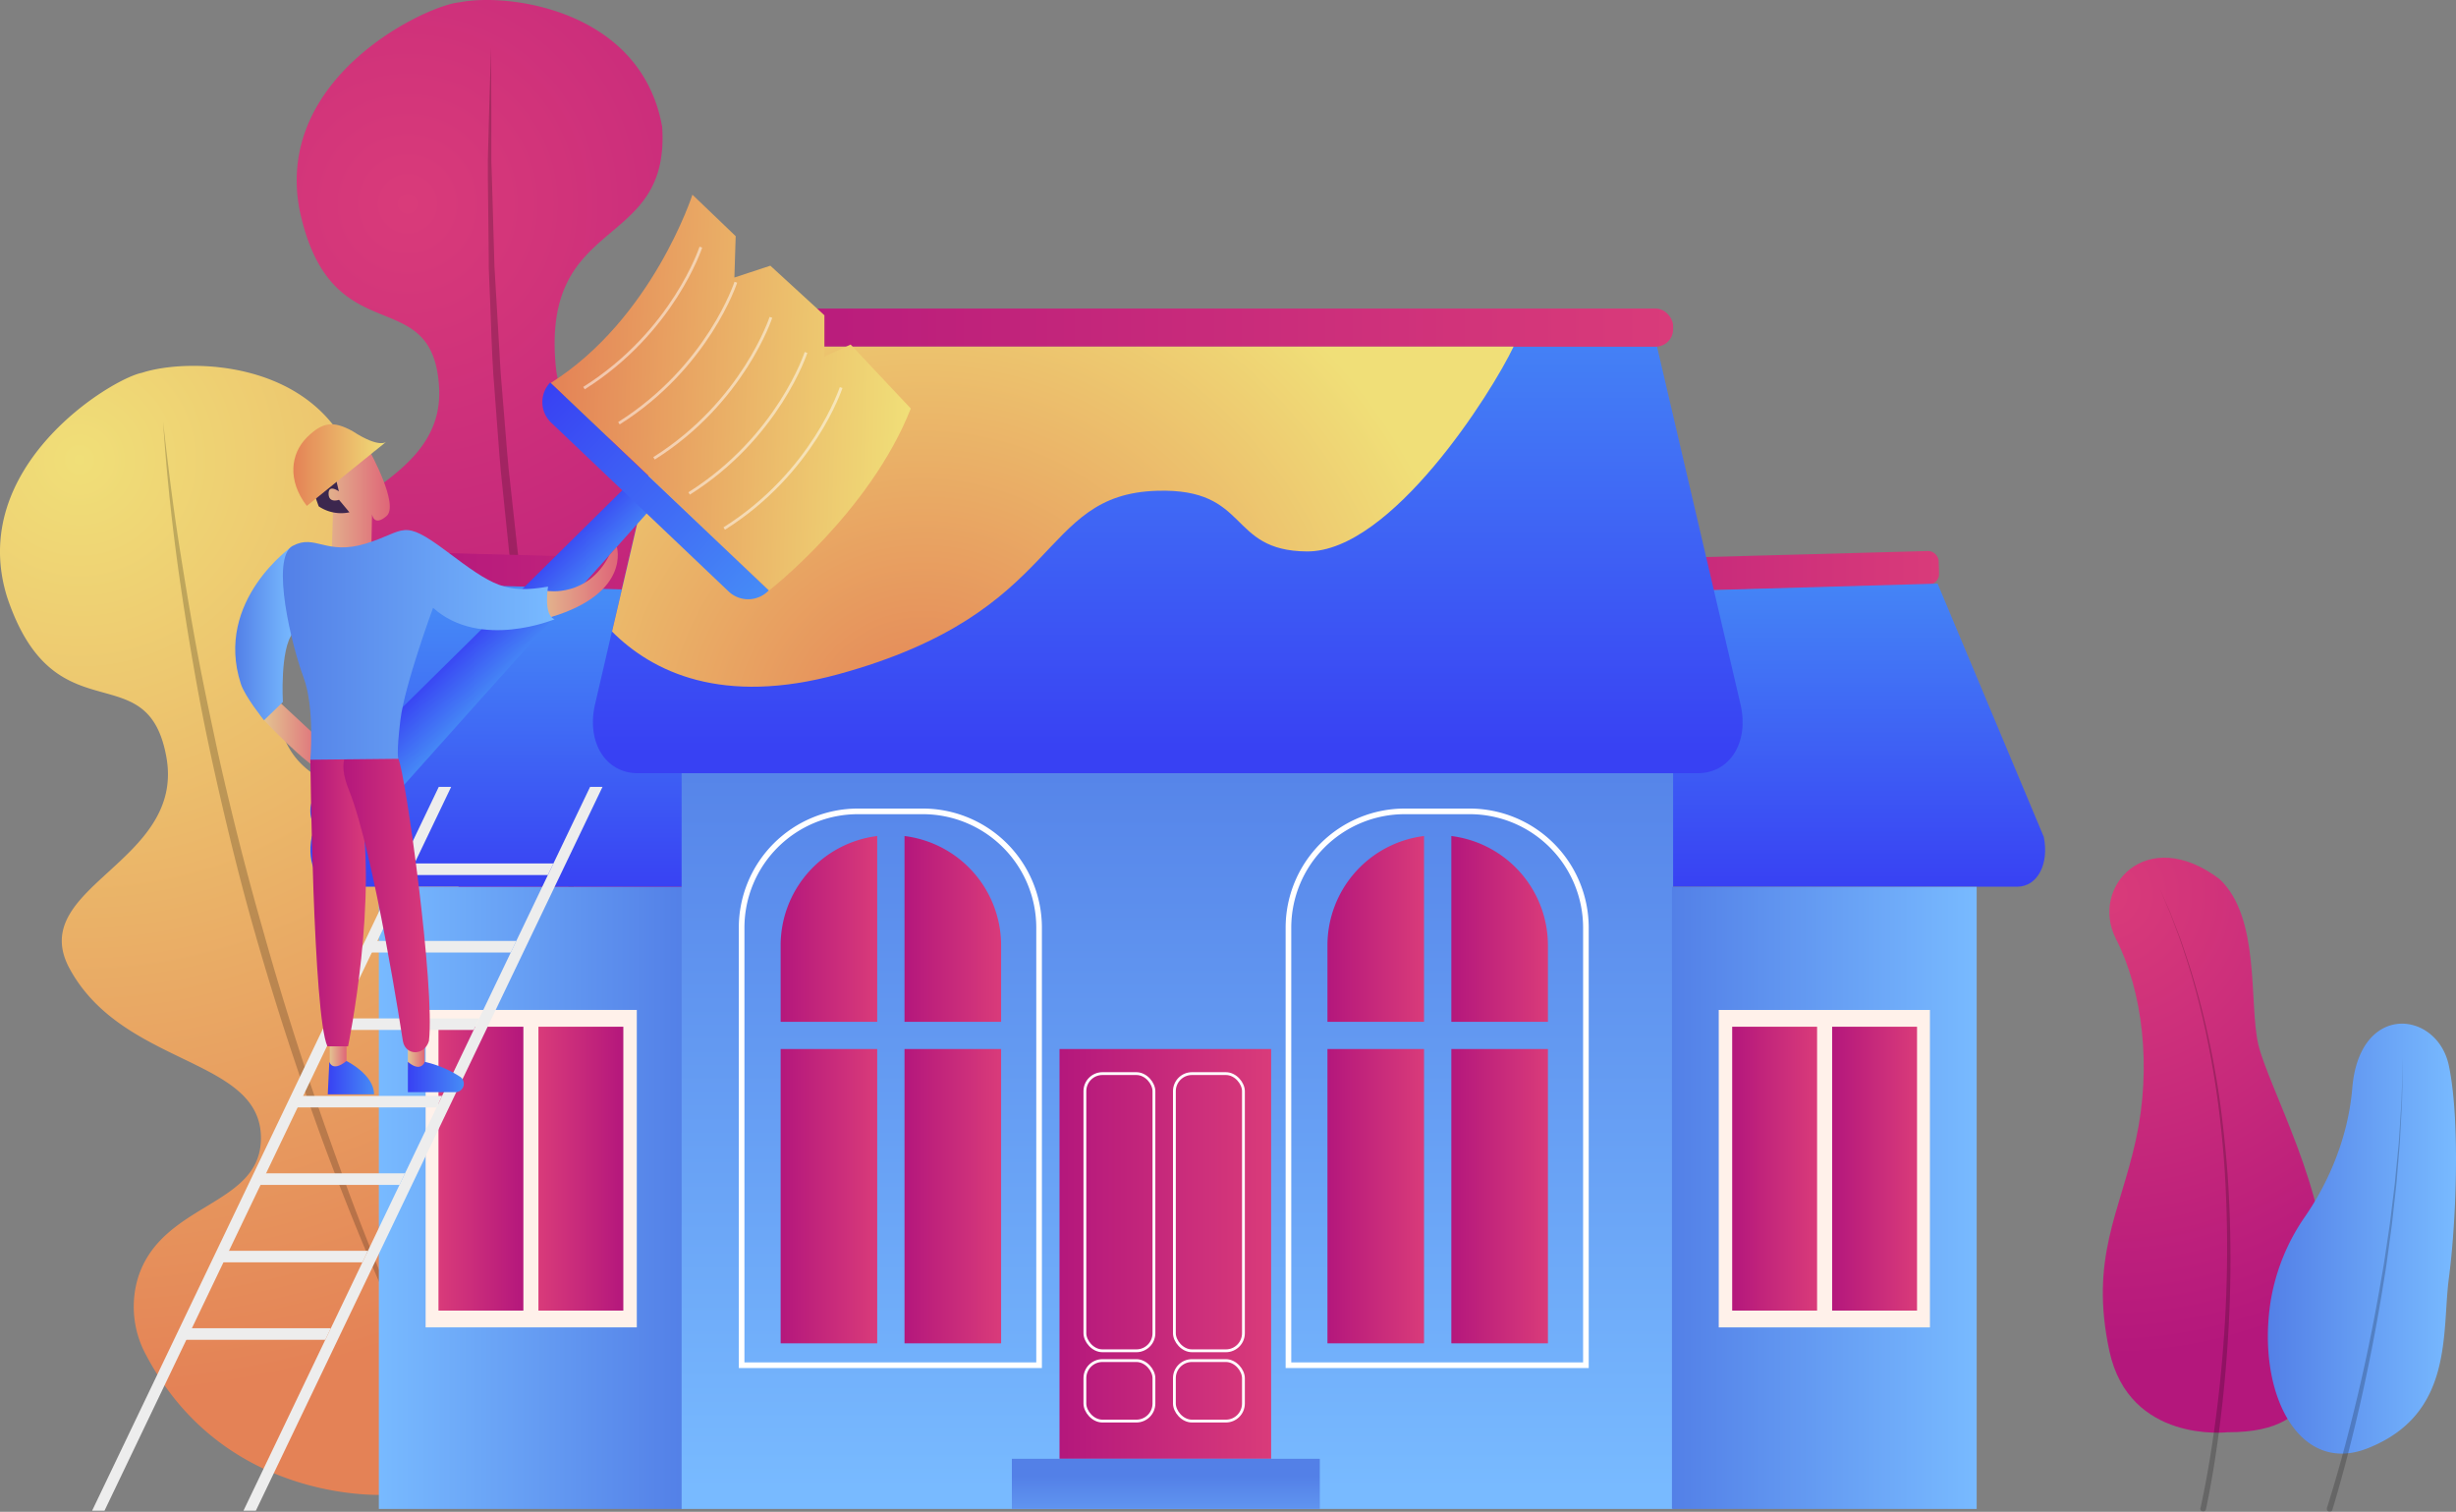 <svg xmlns="http://www.w3.org/2000/svg" xmlns:xlink="http://www.w3.org/1999/xlink" viewBox="0 0 872.55 537.07"><rect x="0" y="0" width="872.55" height="537.07" fill="#808080" stroke="none"/><defs><style>.cls-1{fill:url(#radial-gradient);}.cls-2{opacity:0.2;}.cls-3{fill:url(#radial-gradient-2);}.cls-4{fill:url(#linear-gradient);}.cls-5{fill:url(#linear-gradient-2);}.cls-6{fill:url(#linear-gradient-3);}.cls-7{fill:#fff1ea;}.cls-8{fill:url(#linear-gradient-4);}.cls-9{fill:url(#linear-gradient-5);}.cls-10{fill:url(#linear-gradient-6);}.cls-11{fill:url(#linear-gradient-7);}.cls-12{fill:url(#linear-gradient-8);}.cls-13{fill:url(#linear-gradient-9);}.cls-14{fill:url(#linear-gradient-10);}.cls-15{fill:url(#linear-gradient-11);}.cls-16,.cls-21,.cls-50{fill:none;stroke:#fff;stroke-miterlimit:10;}.cls-17{fill:url(#linear-gradient-12);}.cls-18{fill:url(#linear-gradient-13);}.cls-19{fill:url(#linear-gradient-14);}.cls-20{fill:url(#linear-gradient-15);}.cls-21{stroke-width:2px;}.cls-22{fill:url(#linear-gradient-16);}.cls-23{fill:url(#linear-gradient-17);}.cls-24{fill:url(#linear-gradient-18);}.cls-25{fill:url(#linear-gradient-19);}.cls-26{fill:url(#linear-gradient-20);}.cls-27{fill:url(#linear-gradient-21);}.cls-28{fill:url(#linear-gradient-22);}.cls-29{fill:url(#linear-gradient-23);}.cls-30{fill:url(#radial-gradient-3);}.cls-31{fill:url(#radial-gradient-4);}.cls-32{fill:url(#linear-gradient-24);}.cls-33{fill:#ededed;}.cls-34{fill:url(#linear-gradient-25);}.cls-35{fill:url(#linear-gradient-26);}.cls-36{fill:url(#linear-gradient-27);}.cls-37{fill:url(#linear-gradient-28);}.cls-38{fill:url(#linear-gradient-29);}.cls-39{fill:#3c274e;}.cls-40{fill:url(#linear-gradient-30);}.cls-41{fill:url(#linear-gradient-31);}.cls-42{fill:url(#linear-gradient-32);}.cls-43{fill:url(#linear-gradient-33);}.cls-44{fill:url(#linear-gradient-34);}.cls-45{fill:url(#linear-gradient-35);}.cls-46{fill:url(#linear-gradient-36);}.cls-47{fill:url(#linear-gradient-37);}.cls-48{fill:url(#linear-gradient-38);}.cls-49{fill:url(#linear-gradient-39);}.cls-50{opacity:0.5;}</style><radialGradient id="radial-gradient" cx="144.81" cy="72.43" r="255.87" gradientUnits="userSpaceOnUse"><stop offset="0" stop-color="#d93b7a"/><stop offset="1" stop-color="#b4177c"/></radialGradient><radialGradient id="radial-gradient-2" cx="28.25" cy="163.33" r="332.88" gradientUnits="userSpaceOnUse"><stop offset="0" stop-color="#f0df78"/><stop offset="1" stop-color="#e48256"/></radialGradient><linearGradient id="linear-gradient" x1="146.89" y1="204.6" x2="329.87" y2="204.6" gradientTransform="translate(482.19 402.7) rotate(178.45)" gradientUnits="userSpaceOnUse"><stop offset="0" stop-color="#b4177c"/><stop offset="1" stop-color="#d93b7a"/></linearGradient><linearGradient id="linear-gradient-2" x1="237.38" y1="316.25" x2="237.38" y2="211.75" gradientUnits="userSpaceOnUse"><stop offset="0" stop-color="#3841f3"/><stop offset="0.99" stop-color="#468bf6"/></linearGradient><linearGradient id="linear-gradient-3" x1="9343.2" y1="425.54" x2="9451.46" y2="425.54" gradientTransform="matrix(1, 0, 0, -1, -9208.61, 851.09)" gradientUnits="userSpaceOnUse"><stop offset="0" stop-color="#5380e7"/><stop offset="1" stop-color="#78baff"/></linearGradient><linearGradient id="linear-gradient-4" x1="9364.6" y1="415.17" x2="9394.76" y2="415.17" gradientTransform="matrix(1, 0, 0, -1, -9173.3, 830.34)" xlink:href="#linear-gradient"/><linearGradient id="linear-gradient-5" x1="9400.11" y1="415.17" x2="9430.27" y2="415.17" gradientTransform="matrix(1, 0, 0, -1, -9244.33, 830.34)" xlink:href="#linear-gradient"/><linearGradient id="linear-gradient-6" x1="505.91" y1="204.11" x2="688.88" y2="204.11" gradientTransform="translate(5.72 -16.04) rotate(1.55)" xlink:href="#linear-gradient"/><linearGradient id="linear-gradient-7" x1="599.47" y1="315.51" x2="599.47" y2="195.49" xlink:href="#linear-gradient-2"/><linearGradient id="linear-gradient-8" x1="418.28" y1="251.8" x2="418.28" y2="528.99" gradientTransform="matrix(1, 0, 0, 1, 0, 0)" xlink:href="#linear-gradient-3"/><linearGradient id="linear-gradient-9" x1="376.42" y1="445.46" x2="451.6" y2="445.46" gradientTransform="matrix(1, 0, 0, 1, 0, 0)" xlink:href="#linear-gradient"/><linearGradient id="linear-gradient-10" x1="594" y1="425.54" x2="702.26" y2="425.54" gradientTransform="matrix(1, 0, 0, 1, 0, 0)" xlink:href="#linear-gradient-3"/><linearGradient id="linear-gradient-11" x1="414.19" y1="524.39" x2="414.19" y2="557.65" gradientTransform="matrix(1, 0, 0, 1, 0, 0)" xlink:href="#linear-gradient-3"/><linearGradient id="linear-gradient-12" x1="277.34" y1="424.95" x2="311.65" y2="424.95" gradientTransform="matrix(1, 0, 0, 1, 0, 0)" xlink:href="#linear-gradient"/><linearGradient id="linear-gradient-13" x1="321.35" y1="424.95" x2="355.67" y2="424.95" gradientTransform="matrix(1, 0, 0, 1, 0, 0)" xlink:href="#linear-gradient"/><linearGradient id="linear-gradient-14" x1="277.34" y1="329.99" x2="311.65" y2="329.99" gradientTransform="matrix(1, 0, 0, 1, 0, 0)" xlink:href="#linear-gradient"/><linearGradient id="linear-gradient-15" x1="321.35" y1="329.99" x2="355.67" y2="329.99" gradientTransform="matrix(1, 0, 0, 1, 0, 0)" xlink:href="#linear-gradient"/><linearGradient id="linear-gradient-16" x1="471.61" y1="424.95" x2="505.92" y2="424.95" gradientTransform="matrix(1, 0, 0, 1, 0, 0)" xlink:href="#linear-gradient"/><linearGradient id="linear-gradient-17" x1="515.62" y1="424.95" x2="549.94" y2="424.95" gradientTransform="matrix(1, 0, 0, 1, 0, 0)" xlink:href="#linear-gradient"/><linearGradient id="linear-gradient-18" x1="471.61" y1="329.99" x2="505.92" y2="329.99" gradientTransform="matrix(1, 0, 0, 1, 0, 0)" xlink:href="#linear-gradient"/><linearGradient id="linear-gradient-19" x1="515.62" y1="329.99" x2="549.94" y2="329.99" gradientTransform="matrix(1, 0, 0, 1, 0, 0)" xlink:href="#linear-gradient"/><linearGradient id="linear-gradient-20" x1="414.88" y1="267.36" x2="414.88" y2="97.66" xlink:href="#linear-gradient-2"/><linearGradient id="linear-gradient-21" x1="238.54" y1="116.38" x2="594.41" y2="116.38" gradientTransform="matrix(1, 0, 0, 1, 0, 0)" xlink:href="#linear-gradient"/><linearGradient id="linear-gradient-22" x1="615.4" y1="415.17" x2="645.56" y2="415.17" gradientTransform="matrix(1, 0, 0, 1, 0, 0)" xlink:href="#linear-gradient"/><linearGradient id="linear-gradient-23" x1="650.91" y1="415.17" x2="681.07" y2="415.17" gradientTransform="matrix(1, 0, 0, 1, 0, 0)" xlink:href="#linear-gradient"/><radialGradient id="radial-gradient-3" cx="327.81" cy="260.71" r="198.46" gradientUnits="userSpaceOnUse"><stop offset="0" stop-color="#e48256"/><stop offset="1" stop-color="#f0df78"/></radialGradient><radialGradient id="radial-gradient-4" cx="749.13" cy="317.96" r="164.4" xlink:href="#radial-gradient"/><linearGradient id="linear-gradient-24" x1="805.71" y1="440.07" x2="872.55" y2="440.07" gradientTransform="matrix(1, 0, 0, 1, 0, 0)" xlink:href="#linear-gradient-3"/><linearGradient id="linear-gradient-25" x1="2833.53" y1="1091.78" x2="2854.91" y2="1091.78" gradientTransform="translate(-1138.22 -2514.94) rotate(43.57)" xlink:href="#linear-gradient-2"/><linearGradient id="linear-gradient-26" x1="188.7" y1="206.72" x2="219.51" y2="206.72" gradientUnits="userSpaceOnUse"><stop offset="0" stop-color="#e3c391"/><stop offset="0.99" stop-color="#df6678"/></linearGradient><linearGradient id="linear-gradient-27" x1="117.15" y1="375.05" x2="123.1" y2="375.05" xlink:href="#linear-gradient-26"/><linearGradient id="linear-gradient-28" x1="144.91" y1="375.05" x2="150.86" y2="375.05" xlink:href="#linear-gradient-26"/><linearGradient id="linear-gradient-29" x1="111.58" y1="179.5" x2="138.49" y2="179.5" xlink:href="#linear-gradient-26"/><linearGradient id="linear-gradient-30" x1="93.8" y1="260.86" x2="115.82" y2="260.86" xlink:href="#linear-gradient-26"/><linearGradient id="linear-gradient-31" x1="110.25" y1="317.42" x2="129.99" y2="317.42" gradientTransform="matrix(1, 0, 0, 1, 0, 0)" xlink:href="#linear-gradient"/><linearGradient id="linear-gradient-32" x1="121.99" y1="319.28" x2="152.7" y2="319.28" gradientTransform="matrix(1, 0, 0, 1, 0, 0)" xlink:href="#linear-gradient"/><linearGradient id="linear-gradient-33" x1="83.56" y1="224.88" x2="104.04" y2="224.88" gradientTransform="matrix(1, 0, 0, 1, 0, 0)" xlink:href="#linear-gradient-3"/><linearGradient id="linear-gradient-34" x1="104.19" y1="165.23" x2="137.34" y2="165.23" xlink:href="#radial-gradient-3"/><linearGradient id="linear-gradient-35" x1="228.02" y1="189.55" x2="356.17" y2="189.55" gradientTransform="translate(-26.37 -59.18) rotate(1.8)" xlink:href="#radial-gradient-3"/><linearGradient id="linear-gradient-36" x1="2793.29" y1="1006.56" x2="2900.48" y2="1006.56" gradientTransform="translate(-2616.08 -830.09)" xlink:href="#linear-gradient-2"/><linearGradient id="linear-gradient-37" x1="116.45" y1="382.84" x2="132.89" y2="382.84" xlink:href="#linear-gradient-2"/><linearGradient id="linear-gradient-38" x1="144.91" y1="382.59" x2="164.83" y2="382.59" xlink:href="#linear-gradient-2"/><linearGradient id="linear-gradient-39" x1="100.5" y1="229.1" x2="197.03" y2="229.1" gradientTransform="matrix(1, 0, 0, 1, 0, 0)" xlink:href="#linear-gradient-3"/></defs><title>paint</title><g id="Layer_2" data-name="Layer 2"><g id="Layer_7" data-name="Layer 7"><path class="cls-1" d="M226.26,266.81c-8.9-27.42,20.4-33.37,27.7-72.55s-52.81-25.94-56.49-63.94c-5.28-54.56,40.72-40.77,37.78-85.25-7.46-41.81-55-47.71-72-44.23-11,.79-65.91,26-56.83,73.71,11,52.09,47.29,24.84,49.57,62.94S100.91,177.38,113.13,208C128,245,177,247.13,173.64,275.76c-2.82,24.17-37.38,18.51-49,44a35.81,35.81,0,0,0-.45,27.79c22,56.89,79.78,59.28,79.8,59.29l0,.18s62.11-30.46,67.9-84.31C274.68,294.72,235.17,294.24,226.26,266.81Z"/><g class="cls-2"><path d="M221.3,382c-2.64-7.24-5-14.58-7.25-22-1.15-3.68-2.21-7.38-3.27-11.09s-2.17-7.4-3.12-11.14c-1.95-7.46-3.93-14.91-5.65-22.43l-2.68-11.25-2.44-11.31-2.44-11.31c-.75-3.78-1.42-7.58-2.13-11.37-1.4-7.58-2.88-15.15-4-22.78L186.45,236c-.59-3.81-1.29-7.61-1.77-11.43l-3.11-22.93c-.55-3.82-.89-7.66-1.3-11.5l-1.19-11.51-1.18-11.5c-.39-3.84-.61-7.69-.93-11.54l-1.74-23.07c-.47-7.69-.73-15.4-1-23.11l-.48-11.55-.11-2.89,0-2.89-.06-5.78-.25-23.13,0-5.78c0-1.93.09-3.85.13-5.78l.3-11.56q.3-11.55.68-23.1.1,11.55.12,23.11l0,11.55c0,1.92,0,3.85,0,5.77l.2,5.78.66,23.08.17,5.77.08,2.89.17,2.88.68,11.53,1.34,23,1.87,23c.34,3.84.58,7.68,1,11.5l1.26,11.48,1.25,11.47c.42,3.82.8,7.65,1.35,11.46,3.62,30.57,8.67,61,14.6,91.15l2.24,11.32L203.85,315c1.58,7.53,3.44,15,5.23,22.49C212.71,352.42,216.67,367.31,221.3,382Z"/></g><path class="cls-3" d="M143.89,389.31c-12-26.21,16.39-35.52,19.09-75.28s-55.47-19.63-63.53-56.95C87.86,203.5,135.16,211.86,127.07,168c-12.26-40.66-60.13-41-76.62-35.57C39.64,134.51-12,165.89,2.57,212.26c17,50.46,49.85,19.17,56.55,56.76S9,315,24.71,344.07c19,35,68,31.4,68,60.24,0,24.33-35,22.72-43.61,49.38a35.81,35.81,0,0,0,2.78,27.66C80.29,535.3,138,531,138,531l0,.17s58.15-37.46,57.65-91.62C195.22,411.4,155.92,415.51,143.89,389.31Z"/><g class="cls-2"><path d="M156.73,501l.32.65a.42.42,0,0,1,.07.18c-.09,0-.08-.09-.13-.12l-.18-.31-.71-1.26-1.38-2.53-2.67-5.11c-1.74-3.43-3.43-6.88-5.1-10.34q-5-10.38-9.71-20.91-9.32-21.11-17.6-42.64c-5.58-14.33-10.66-28.85-15.53-43.44s-9.39-29.29-13.63-44.08S82.5,301.38,79,286.4s-6.74-30-9.43-45.16-5.12-30.33-7.11-45.58-3.5-30.55-4.52-45.88c1.7,15.27,3.59,30.51,6,45.68s4.92,30.3,7.92,45.35c1.5,7.52,3.09,15,4.69,22.53s3.33,15,5.13,22.43q5.36,22.38,11.71,44.5,6.19,22.17,13.33,44.05c4.73,14.6,9.86,29.06,15.09,43.48s10.87,28.71,16.8,42.87q4.4,10.63,9.08,21.16,2.34,5.26,4.79,10.47l2.46,5.21,1.28,2.58.65,1.28.18.31c0,.05.09.12.06.13l-.06-.15Z"/></g><rect class="cls-4" x="146.92" y="198.66" width="182.91" height="11.89" rx="3.66" transform="translate(471.15 415.56) rotate(-178.45)"/><path class="cls-5" d="M120.2,315H354.56c7.19,0,11.39-8,9.46-17.67l-3.76-18.7L347.06,213l-198.59-5.67-37.73,90C108.81,307,113,315,120.2,315Z"/><rect class="cls-6" x="134.59" y="315.04" width="108.26" height="221.01" transform="translate(377.44 851.09) rotate(-180)"/><rect class="cls-7" x="151.2" y="358.79" width="75.03" height="112.77" transform="translate(377.44 830.34) rotate(-180)"/><rect class="cls-8" x="191.3" y="364.75" width="30.16" height="100.84" transform="translate(412.75 830.34) rotate(-180)"/><rect class="cls-9" x="155.78" y="364.75" width="30.16" height="100.84" transform="translate(341.72 830.34) rotate(-180)"/><rect class="cls-10" x="505.94" y="198.17" width="182.91" height="11.89" rx="3.66" transform="translate(-5.29 16.19) rotate(-1.55)"/><path class="cls-11" d="M716.65,315H482.29c-7.19,0-11.39-8-9.45-17.67l3.75-18.7L489.79,213l198.59-5.67,37.73,90C728.05,307,723.84,315,716.65,315Z"/><rect class="cls-12" x="242.16" y="274.69" width="352.25" height="261.36"/><rect class="cls-13" x="376.42" y="372.67" width="75.18" height="145.57"/><rect class="cls-14" x="594" y="315.04" width="108.26" height="221.01"/><rect class="cls-15" x="359.49" y="518.24" width="109.4" height="17.81"/><rect class="cls-16" x="385.43" y="381.4" width="24.53" height="98.47" rx="6.24"/><rect class="cls-16" x="385.43" y="483.35" width="24.53" height="21.49" rx="6.24"/><rect class="cls-16" x="417.23" y="381.4" width="24.53" height="98.47" rx="6.24"/><rect class="cls-16" x="417.23" y="483.35" width="24.53" height="21.49" rx="6.24"/><rect class="cls-17" x="277.34" y="372.67" width="34.31" height="104.55"/><rect class="cls-18" x="321.35" y="372.67" width="34.32" height="104.55"/><path class="cls-19" d="M311.65,297v66H277.34v-27.1A39.15,39.15,0,0,1,311.65,297Z"/><path class="cls-20" d="M355.67,335.87V363H321.35V297a39.16,39.16,0,0,1,34.32,38.86Z"/><path class="cls-21" d="M304.82,288.24h23a41.34,41.34,0,0,1,41.34,41.34V485a0,0,0,0,1,0,0H263.48a0,0,0,0,1,0,0V329.58A41.34,41.34,0,0,1,304.82,288.24Z"/><rect class="cls-22" x="471.61" y="372.67" width="34.31" height="104.55"/><rect class="cls-23" x="515.62" y="372.67" width="34.32" height="104.55"/><path class="cls-24" d="M505.92,297v66H471.61v-27.1A39.15,39.15,0,0,1,505.92,297Z"/><path class="cls-25" d="M549.94,335.87V363H515.62V297a39.18,39.18,0,0,1,34.32,38.86Z"/><path class="cls-21" d="M499.09,288.24h23a41.34,41.34,0,0,1,41.34,41.34V485a0,0,0,0,1,0,0H457.75a0,0,0,0,1,0,0V329.58A41.34,41.34,0,0,1,499.09,288.24Z"/><path class="cls-26" d="M603.16,274.69H226.6c-11.55,0-18.3-11.12-15.2-24.46l6-25.87,23.62-101.22H588.7l29.66,127.09C621.46,263.57,614.7,274.69,603.16,274.69Z"/><rect class="cls-27" x="238.54" y="109.62" width="355.87" height="13.53" rx="6.16"/><rect class="cls-7" x="610.62" y="358.79" width="75.03" height="112.77"/><rect class="cls-28" x="615.4" y="364.75" width="30.16" height="100.84"/><rect class="cls-29" x="650.91" y="364.75" width="30.16" height="100.84"/><path class="cls-30" d="M537.73,123.14c-7.63,16.15-43.44,73-73.44,72.76-28.34-.21-20-22.52-53.16-21.55-42.92,1.25-32.48,43.09-113.28,65.17-41.16,11.25-66-.71-80.41-15.16l23.62-101.22Z"/><path class="cls-31" d="M791.39,508.81s-34.94,4.07-42-28.94,3.77-49.07,9.44-75,2.36-52.88-7.08-71.3,10.84-40.94,36.83-21.24c14.54,13.65,10.38,43.91,13.69,58.54s25.68,54.3,23.7,84S827.74,508.9,791.39,508.81Z"/><g class="cls-2"><path d="M781.76,535.82c2-9.09,3.56-18.34,4.86-27.6s2.33-18.57,3.08-27.9a447.25,447.25,0,0,0,1.12-56.12c-.38-9.35-1.16-18.69-2.27-28s-2.61-18.55-4.5-27.72A276.84,276.84,0,0,0,777,341.3l-2.21-6.67c-.74-2.23-1.63-4.4-2.43-6.6l-1.24-3.29c-.42-1.09-.91-2.15-1.36-3.24L767,315l2.82,6.44c.46,1.08,1,2.14,1.38,3.23l1.27,3.28c.83,2.19,1.74,4.36,2.5,6.58l2.26,6.65a274.8,274.8,0,0,1,7.32,27.16c2,9.17,3.61,18.42,4.75,27.74s2.06,18.66,2.53,28a449.74,449.74,0,0,1-.62,56.28q-1,14.06-2.84,28c-1.23,9.31-2.7,18.58-4.65,27.81a1,1,0,1,1-2-.41h0Z"/></g><path class="cls-32" d="M806.74,462a73.66,73.66,0,0,1,12.31-30c5.76-8.38,14.9-24.64,16.65-45.44,2.58-30.82,30.27-27.5,34.33-7.93s2.58,55.74,0,75.31,1.85,48.36-28.79,60.54C816.59,524.33,801.53,494.63,806.74,462Z"/><g class="cls-2"><path d="M826.69,535.74c4.08-12.91,7.6-26.06,10.75-39.26s5.86-26.53,8.19-39.91c.56-3.36,1.2-6.69,1.68-10.06l1.5-10.08c.49-3.36.85-6.74,1.28-10.11l.62-5.05c.21-1.69.34-3.39.51-5.08l1-10.14.66-10.18.33-5.08.15-5.1.31-10.19-.18,10.19-.1,5.1-.26,5.1-.54,10.18-.84,10.17c-.15,1.7-.26,3.39-.45,5.08l-.56,5.07c-.39,3.38-.71,6.77-1.16,10.14l-1.38,10.11c-.43,3.38-1,6.73-1.55,10.09q-3.25,20.14-7.72,40.09c-3,13.28-6.35,26.47-10.3,39.54a1,1,0,0,1-1.92-.58h0Z"/></g><polygon class="cls-33" points="37.13 536.67 32.73 536.67 155.88 279.55 160.28 279.55 37.13 536.67"/><polygon class="cls-33" points="90.9 536.67 86.5 536.67 209.64 279.55 214.05 279.55 90.9 536.67"/><polygon class="cls-33" points="115.57 475.97 64 475.97 65.97 471.86 117.53 471.86 115.57 475.97"/><polygon class="cls-33" points="128.75 448.45 77.18 448.45 79.15 444.35 130.71 444.35 128.75 448.45"/><polygon class="cls-33" points="141.93 420.93 90.36 420.93 92.33 416.83 143.89 416.83 141.93 420.93"/><polygon class="cls-33" points="155.11 393.41 103.55 393.41 105.51 389.31 157.07 389.31 155.11 393.41"/><polygon class="cls-33" points="168.29 365.89 116.72 365.89 118.69 361.79 170.25 361.79 168.29 365.89"/><polygon class="cls-33" points="181.47 338.38 129.91 338.38 131.87 334.27 183.44 334.27 181.47 338.38"/><polygon class="cls-33" points="194.65 310.86 143.09 310.86 145.05 306.75 196.62 306.75 194.65 310.86"/><path class="cls-34" d="M113.58,295.85h0a10.69,10.69,0,0,1-.15-15.35l109-107.67L231,181,128.92,295.22A10.69,10.69,0,0,1,113.58,295.85Z"/><path class="cls-35" d="M194.51,209.91s14.34,2.42,22-12.71l2.63-2.94s5.07,16.37-23.29,24.93l-7.17-2.39Z"/><rect class="cls-36" x="117.15" y="370.01" width="5.95" height="10.08"/><rect class="cls-37" x="144.91" y="370.01" width="5.95" height="10.08"/><path class="cls-38" d="M117.79,198.59l.6-19.7-6.81-8,19.84-10.45s10.48,18.94,5.92,22.88-5.16-.61-5.16-.61l-.3,14.4Z"/><path class="cls-39" d="M113.22,179.87A14.25,14.25,0,0,0,124.15,182l-3.71-4.44s-3.67,1.34-3.7-2.17,3.65-.83,3.65-.83l-2-8.52s17.42-5.43,14.68-6.7-13.41-2.24-13.41-2.24L113.62,163l-3.37,8.53Z"/><path class="cls-40" d="M93.8,255.84s15,16.12,22,19l-1.7-11.68-17.45-16.2Z"/><path class="cls-41" d="M110.26,269.89s.95,90.65,6.06,101.82h7.34s11.17-53.94,3.83-87.78S110.22,267,110.26,269.89Z"/><path class="cls-42" d="M143.13,369.79s-10.21-67-19.15-89.05,15-16.6,17.56-11.17S154.62,351,152.39,369.79C150.79,375.22,144,375.07,143.13,369.79Z"/><path class="cls-43" d="M104,193.92S76,213.3,85.55,242.88c1.41,4.51,8.25,13,8.25,13l6.7-6.48s-1.08-18.81,3.54-24.48Z"/><path class="cls-44" d="M109,179.73l28.36-22.9s-2.19,2.8-12.23-3.74c-6.55-3.51-10.4-3.39-16.13,2.34S102,170.61,109,179.73Z"/><path class="cls-45" d="M246,69.17s-14.25,44.12-50.35,66.89l77.65,73.66s35.79-27.82,50.28-64.59L302.21,122.4l-9.32,4.3V112L273.68,94.39l-12.77,4.2.46-14.69Z"/><path class="cls-46" d="M177.22,171.43H284.4a0,0,0,0,1,0,0v0a10.08,10.08,0,0,1-10.08,10.08h-87a10.08,10.08,0,0,1-10.08-10.08v0a0,0,0,0,1,0,0Z" transform="translate(185.2 -110.47) rotate(43.57)"/><path class="cls-47" d="M117,377.21s1,3.83,6.1-.29c0,0,9.79,4.79,9.79,11.84H116.45Z"/><path class="cls-48" d="M144.91,377.21V388h17a3,3,0,0,0,1.64-5.42,38.36,38.36,0,0,0-12.64-5.35S149.57,381.2,144.91,377.21Z"/><path class="cls-49" d="M110.26,269.89s1.6-18.62-2.45-29.34S95.93,198.26,104,193.92s11.76,3.53,26-.82,12.58-9.32,28.8,2.85S179.64,211,194.71,208.4c0,0-1.74,10.14,2.32,11.59,0,0-26.37,11-43.17-4.06,0,0-10.11,27.32-11.62,39.93s-.7,13.71-.7,13.71Z"/><path class="cls-50" d="M249,87.8s-9.83,30.11-41.53,50.08"/><path class="cls-50" d="M261.42,100.27s-9.83,30.11-41.53,50.09"/><path class="cls-50" d="M273.89,112.74s-9.83,30.12-41.53,50.09"/><path class="cls-50" d="M286.36,125.21s-9.83,30.12-41.53,50.09"/><path class="cls-50" d="M298.83,137.68S289,167.8,257.3,187.77"/></g></g></svg>